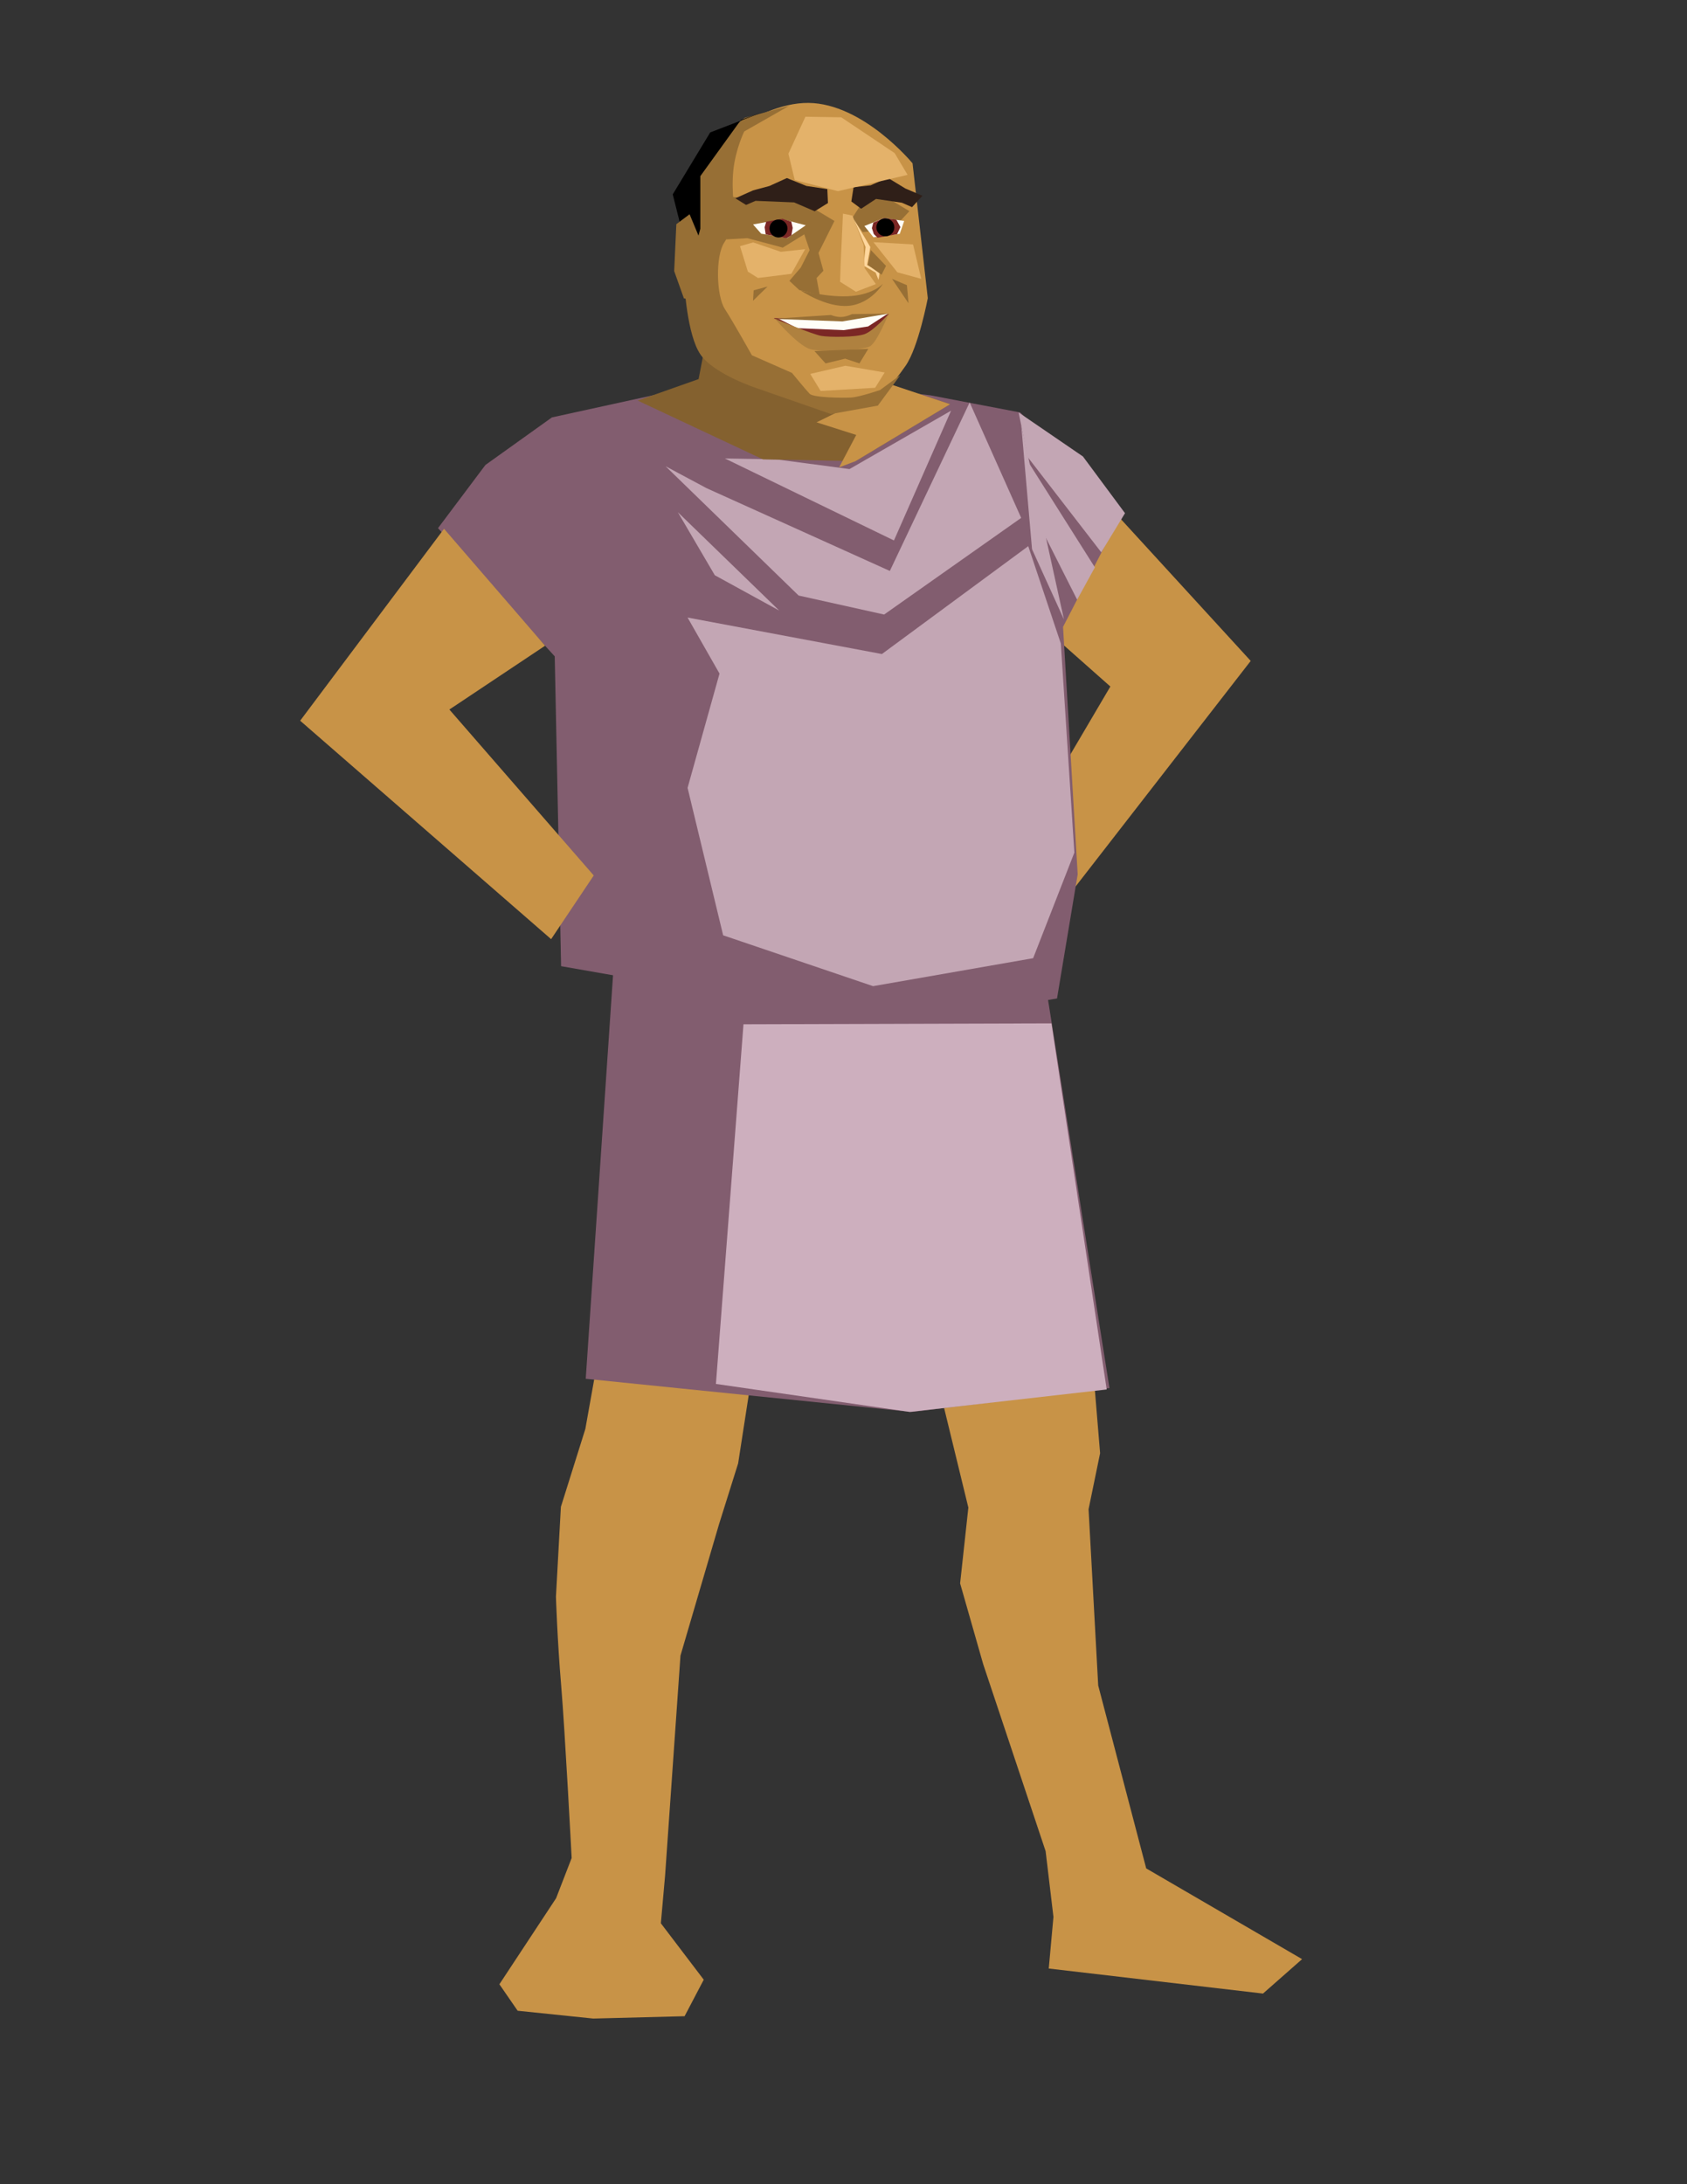 <?xml version="1.0" encoding="UTF-8" standalone="no"?>
<svg
   xmlns:dc="http://purl.org/dc/elements/1.1/"
   xmlns:cc="http://creativecommons.org/ns#"
   xmlns:rdf="http://www.w3.org/1999/02/22-rdf-syntax-ns#"
   xmlns:svg="http://www.w3.org/2000/svg"
   xmlns="http://www.w3.org/2000/svg"
   xmlns:sodipodi="http://sodipodi.sourceforge.net/DTD/sodipodi-0.dtd"
   xmlns:inkscape="http://www.inkscape.org/namespaces/inkscape"
   width="612pt"
   viewBox="0,0,612,792"
   version="1.1"
   height="792pt"
   id="svg2"
   inkscape:version="0.48.2 r9819"
   sodipodi:docname="mail">
  <rect x="0" y="0" width="612" height="792" fill="#333333" stroke="none"/>
  <sodipodi:namedview
     pagecolor="#ffffff"
     bordercolor="#666666"
     borderopacity="1"
     objecttolerance="10"
     gridtolerance="10"
     guidetolerance="10"
     inkscape:pageopacity="0"
     inkscape:pageshadow="2"
     inkscape:window-width="1366"
     inkscape:window-height="744"
     id="namedview111"
     showgrid="false"
     inkscape:zoom="0.23838384"
     inkscape:cx="382.5"
     inkscape:cy="495"
     inkscape:window-x="0"
     inkscape:window-y="24"
     inkscape:window-maximized="1"
     inkscape:current-layer="svg2" />
  <defs
     id="defs4" />
  <g
     id="Layer 3">
    <path
       fill="#c89347"
       d="M221.76 465.439 L212.349 518.144 L203.476 546.395 L201.682 579.005 C201.682 579.005 202.188 594.798 203.565 611.005C204.941 627.212 207.382 673.726 207.382 673.726L201.733 688.313 L181.167 719.504 L187.786 729.102 L215.226 731.941 L248.351 731.088 L255.302 717.849 L239.743 697.39 L241.286 679.971 L246.858 600.339 L260.842 552.699 L267.776 530.636 L273.456 493.973 L221.76 465.439 Z"
       opacity="1"
       id="path7" />
    <path
       fill="#c89347"
       d="M395.094 478.742 L399.088 526.941 L394.906 547.254 L398.4 611.16 L415.816 677.493 L472.364 710.394 L458.182 722.875 L380.46 713.798 L382.162 695.076 L379.325 671.249 L356.67 603.412 L348.306 574.138 L351.293 546.656 L340.756 503.395 L395.094 478.742 Z"
       opacity="1"
       id="path9" />
  </g>
  <g
     id="Layer 7">
    <path
       fill="#c89347"
       d="M389.132 169.138 L453.724 239.651 L379.394 335.353 L369.454 305.585 L402.809 248.935 L366.348 216.651 L389.132 169.138 Z"
       opacity="1"
       id="path12" />
  </g>
  <g
     id="Layer 4">
    <path
       fill="#825d6f"
       d="M200.223 151.353 L176.099 168.6 L158.896 191.507 L201.241 237.999 L203.551 350.343 L326.064 371.783 L383.459 362.044 L390.959 317.041 L385.644 227.307 L407.071 185.837 L370.082 149.558 L337.526 143.346 L272.118 135.626 L200.223 151.353 Z"
       opacity="1"
       id="path15" />
    <path
       fill="#825d6f"
       d="M222.937 345.592 L212.49 499.95 L330.699 511.971 L402.486 503.324 L378.866 354.109 L222.937 345.592 Z"
       opacity="1"
       id="path17" />
    <path
       fill="#c3a6b4"
       d="M373.021 198.044 L384.84 233.339 L389.75 309.157 L374.798 347.445 L316.726 357.585 L262.341 339.149 L249.436 285.686 L261.022 244.248 L249.436 223.927 L319.931 237.157 L373.021 198.044 Z"
       opacity="1"
       id="path19" />
    <path
       fill="#cdafbe"
       d="M269.715 371.411 L259.718 501.821 L330.031 511.971 L401.484 503.825 L381.447 371.076 L269.715 371.411 Z"
       opacity="1"
       id="path21" />
    <path
       fill="#c3a6b4"
       d="M369.523 149.558 L392.867 165.522 L408.122 186.085 L399.503 200.269 L372.848 165.774 L369.523 149.558 Z"
       opacity="1"
       id="path23" />
    <path
       fill="#c3a6b4"
       d="M345.018 148.919 L308.172 170.086 L281.517 166.558 L262.969 166.239 L324.306 195.977 L345.018 148.919 Z"
       opacity="1"
       id="path25" />
    <path
       fill="#c3a6b4"
       d="M351.766 145.925 L322.812 207.028 L256.282 176.996 L241.462 169.068 L289.715 215.943 L320.735 222.836 L370.456 187.792 L351.766 145.925 Z"
       opacity="1"
       id="path27" />
    <path
       fill="#c3a6b4"
       d="M282.683 221.398 L259.314 208.585 L245.909 185.736 L282.683 221.398 Z"
       opacity="1"
       id="path29" />
    <path
       fill="#c3a6b4"
       d="M397.188 205.726 L373.156 167.722 L377.347 190.916 L390.76 217.463 L397.188 205.726 Z"
       opacity="1"
       id="path31" />
  </g>
  <g
     id="Layer 6">
    <path
       fill="#c89347"
       d="M161.085 191.742 L108.891 261.334 L199.934 340.542 L215.395 317.449 L163.023 257.277 L197.736 234.147 L161.085 191.742 Z"
       opacity="1"
       id="path34" />
  </g>
  <g
     id="Layer 5">
    <path
       fill="#84612f"
       d="M231.356 145.255 L253.432 137.458 L256.319 122.483 L323.726 139.597 L344.665 146.577 L310.401 167.199 L276.772 166.564 L231.356 145.255 Z"
       opacity="1"
       id="path37" />
    <path
       fill="#c89347"
       d="M310.623 157.712 L296.244 153.137 L323.726 139.597 L344.665 146.577 L310.401 167.199 L304.414 169.477 L310.623 157.712 Z"
       opacity="1"
       id="path39" />
  </g>
  <g
     id="Layer 1">
    <path
       fill="#c89347"
       d="M251.539 58.369 C251.539 58.369 273.439 37.107 293.317 37.32C313.195 37.532 331.05 59.219 331.05 59.219L336.578 108.117 C336.578 108.117 333.193 125.976 328.511 132.665C323.829 139.353 318.389 145.518 318.389 145.518C318.389 145.518 309.909 151.073 297.314 147.779C284.235 144.358 263.706 137.033 257.591 130.727C251.476 124.421 249.191 99.48 249.191 99.48L255.415 83.693 L251.539 58.369 Z"
       opacity="1"
       id="path42" />
    <path
       fill="#976f35"
       d="M290.455 105.324 C290.455 105.324 300.823 108.055 308.96 107.33C317.098 106.606 320.331 102.871 320.331 102.871C320.331 102.871 315.983 110.173 307.845 110.898C299.708 111.622 290.455 105.324 290.455 105.324Z"
       opacity="1"
       id="path44" />
    <path
       fill="#976f35"
       d="M271.119 86.353 L283.962 89.793 L291.76 84.977 L293.709 90.711 L290.498 97.018 L286.37 101.834 L289.925 105.159 L297.378 106.994 L296.232 100.802 L298.704 98.189 L296.921 91.724 L302.718 80.13 L290.455 72.773 L274.18 72.55 L265.271 71.332 L263.436 86.812 L271.119 86.353 Z"
       opacity="1"
       id="path46" />
    <path
       fill="#976f35"
       d="M309.183 79.016 L316.095 68.314 L329.918 76.563 L323.675 83.252 L312.973 84.144 L309.183 79.016 Z"
       opacity="1"
       id="path48" />
    <path
       fill="#976f35"
       d="M266.699 78.442 C266.699 78.442 265.84 83.166 262.691 88.033C259.541 92.9 259.828 107.216 262.977 112.083C266.126 116.95 272.771 128.823 272.771 128.823L287.304 135.217 C287.304 135.217 292.315 141.325 293.698 142.774C295.082 144.224 305.902 144.329 308.786 144.149C311.893 143.956 319.276 141.418 319.276 141.418L326.64 135.992 L318.458 147.083 L301.451 150.14 L274.709 140.837 C274.709 140.837 259.179 135.787 254.169 128.629C249.159 121.471 248.253 102.711 248.253 102.711L253.303 83.32 L252.061 57.747 L270.136 42.742 L286.311 38.359 L269.992 47.664 C269.992 47.664 266.866 53.974 266.043 61.669C265.22 69.363 266.699 78.442 266.699 78.442Z"
       opacity="1"
       id="path50" />
    <path
       fill="#fffef7"
       d="M273.189 81.389 L283.734 79.444 L292.306 81.692 L285.595 86.315 L276.147 84.74 L273.189 81.389 Z"
       opacity="1"
       id="path52" />
    <path
       fill="#fffef7"
       d="M313.579 81.955 L320.673 79.074 L328.014 80.12 L326.416 84.786 L316.876 86.039 L313.579 81.955 Z"
       opacity="1"
       id="path54" />
    <path
       fill="#976f35"
       d="M278.458 103.898 L273.183 109.058 L273.412 105.274 L278.458 103.898 Z"
       opacity="1"
       id="path56" />
    <path
       fill="#7b2725"
       d="M277.968 80.378 L283.789 79.313 L287.065 80.378 L287.57 82.633 L287.104 85.315 L285.379 86.37 L277.77 84.977 L277.385 82.399 L277.968 80.378 Z"
       opacity="1"
       id="path58" />
    <path
       fill="#7b2725"
       d="M316.301 82.734 L316.799 80.743 L320.651 79.095 L325.154 79.64 L326.648 82.335 L325.438 84.902 L318.378 86.192 L317.012 84.902 L316.301 82.734 Z"
       opacity="1"
       id="path60" />
    <path
       fill="#000000"
       d="M279.159 82.856 C279.159 81.058 280.616 79.601 282.414 79.601C284.212 79.601 285.669 81.058 285.669 82.856C285.669 84.654 284.212 86.111 282.414 86.111C280.616 86.111 279.159 84.654 279.159 82.856Z"
       opacity="1"
       id="path62" />
    <path
       fill="#000000"
       d="M317.93 82.433 C317.93 80.635 319.387 79.178 321.185 79.178C322.983 79.178 324.44 80.635 324.44 82.433C324.44 84.231 322.983 85.688 321.185 85.688C319.387 85.688 317.93 84.231 317.93 82.433Z"
       opacity="1"
       id="path64" />
    <path
       fill="#ffd79d"
       d="M309.763 79.473 L315.726 89.564 L314.579 96.1 L319.166 98.508 L318.707 101.49 L317.675 98.852 L313.318 96.33 L314.005 89.564 L309.763 79.473 Z"
       opacity="1"
       id="path66" />
    <path
       fill="#2f1f18"
       d="M270.66 74.313 L274.1 72.822 L288.09 73.396 L295.544 76.606 L300.36 73.625 L300.13 68.579 L292.562 67.433 L285.453 64.566 L279.146 67.433 L273.183 69.038 L266.761 71.905 L270.66 74.313 Z"
       opacity="1"
       id="path68" />
    <path
       fill="#2f1f18"
       d="M312.4 75.689 L308.845 73.052 L309.648 67.891 L315.84 67.204 L322.032 64.451 L328.454 68.35 L334.646 70.988 L330.862 75.116 L327.193 73.51 L317.79 72.134 L312.4 75.689 Z"
       opacity="1"
       id="path70" />
    <path
       fill="#000000"
       d="M277.279 40.465 L257.645 48.017 L244.053 70.482 L247.365 83.626 L248.919 102.045 L254.058 82.942 L254.058 63.875 L268.783 43.486 L277.279 40.465 Z"
       opacity="1"
       id="path72" />
  </g>
  <g
     id="Layer 8">
    <path
       fill="#976f35"
       d="M250.169 77.684 L245.36 81.287 L244.575 98.293 L248.096 108.173 L252.374 109.205 L251.077 98.309 L253.732 86.258 L250.169 77.684 Z"
       opacity="1"
       id="path75" />
  </g>
  <g
     id="mouth">
    <path
       fill="#7b2725"
       d="M280.716 115.348 L305.249 115.551 L322.483 113.929 L311.534 126.297 L299.572 126.905 L280.716 115.348 Z"
       opacity="1"
       id="path78" />
    <path
       fill="#fffef7"
       d="M282.342 115.53 L305.449 115.948 L322.075 113.744 L314.91 118.376 L306.035 119.716 L289.263 118.996 L282.342 115.53 Z"
       opacity="1"
       id="path80" />
    <path
       fill="#976f35"
       d="M280.256 115.601 L305.577 116.555 L322.528 113.694 L309.073 113.906 C309.073 113.906 307.153 114.86 305.246 114.939C303.339 115.019 301.445 114.224 301.445 114.224L280.256 115.601 Z"
       opacity="1"
       id="path82" />
    <path
       fill="#af813f"
       d="M281.17 115.614 C281.17 115.614 289.326 125.159 293.793 126.557C298.259 127.955 312.988 126.923 315.553 125.604C318.117 124.284 322.335 113.874 322.335 113.874C322.335 113.874 316.949 119.97 313.647 121.157C310.344 122.343 300.939 122.294 297.922 121.792C294.906 121.289 281.17 115.614 281.17 115.614Z"
       opacity="1"
       id="path84" />
    <path
       fill="#c3a6b4"
       d="M370.491 154.281 L385.974 224.618 L374.395 199.143 L370.491 154.281 Z"
       opacity="1"
       id="path86" />
    <path
       fill="#976f35"
       d="M315.912 90.662 L321.425 96.404 L319.817 99.62 L314.764 96.06 L315.912 90.662 Z"
       opacity="1"
       id="path88" />
    <path
       fill="#976f35"
       d="M323.607 101.113 L329.005 103.41 L329.579 109.957 L323.607 101.113 Z"
       opacity="1"
       id="path90" />
    <path
       fill="#976f35"
       d="M295.469 127.299 L314.993 126.495 L311.777 131.778 L306.609 130.055 L299.489 131.778 L295.469 127.299 Z"
       opacity="1"
       id="path92" />
    <path
       fill="#e4b26a"
       d="M316.855 87.801 L331.233 88.633 L334.204 101.11 L325.529 98.733 L316.855 87.801 Z"
       opacity="1"
       id="path94" />
    <path
       fill="#e4b26a"
       d="M283.243 91.304 L292.08 90.355 L287.082 99.293 L274.97 100.795 L271.306 98.488 L268.457 89.261 L273.234 87.896 L283.243 91.304 Z"
       opacity="1"
       id="path96" />
    <path
       fill="#e4b26a"
       d="M305.18 42.532 L324.561 55.524 L329.246 63.404 L303.975 69.321 L288.317 65.288 L286.012 55.737 L292.188 42.319 L305.18 42.532 Z"
       opacity="1"
       id="path98" />
    <path
       fill="#e4b26a"
       d="M309.25 78.176 L313.273 88.748 L313.699 97.267 L317.745 103.017 L310.504 105.786 L304.754 102.165 L304.967 95.776 L305.804 77.463 L309.25 78.176 Z"
       opacity="1"
       id="path100" />
    <path
       fill="#e4b26a"
       d="M293.937 135.588 L306.671 132.621 L320.934 135.065 L317.481 140.611 L297.704 141.762 L293.937 135.588 Z"
       opacity="1"
       id="path102" />
  </g>
  <g
     id="Layer 2"
     visibility="hidden">
    <path
       stroke-linejoin="round"
       stroke-width="13"
       stroke="#2761ba"
       d="M285.275 323.999 L208.928 254.503 L265.699 185.986 L328.343 178.156 L337.153 250.588 L338.131 316.169 L298.979 323.999 L284.297 459.076 L270.593 570.661 L287.233 597.089 "
       fill="none"
       stroke-linecap="round"
       opacity="1"
       id="path105" />
    <path
       stroke-linejoin="round"
       stroke-width="13"
       stroke="#2761ba"
       d="M337.153 319.105 L377.284 320.084 L405.67 464.949 L423.288 561.851 L445.801 577.512 "
       fill="none"
       stroke-linecap="round"
       opacity="1"
       id="path107" />
    <path
       stroke-linejoin="round"
       stroke-width="13"
       stroke="#2761ba"
       d="M333.237 178.156 L388.051 178.156 L447.759 236.885 L382.178 319.105 "
       fill="none"
       stroke-linecap="round"
       opacity="1"
       id="path109" />
  </g>
</svg>
